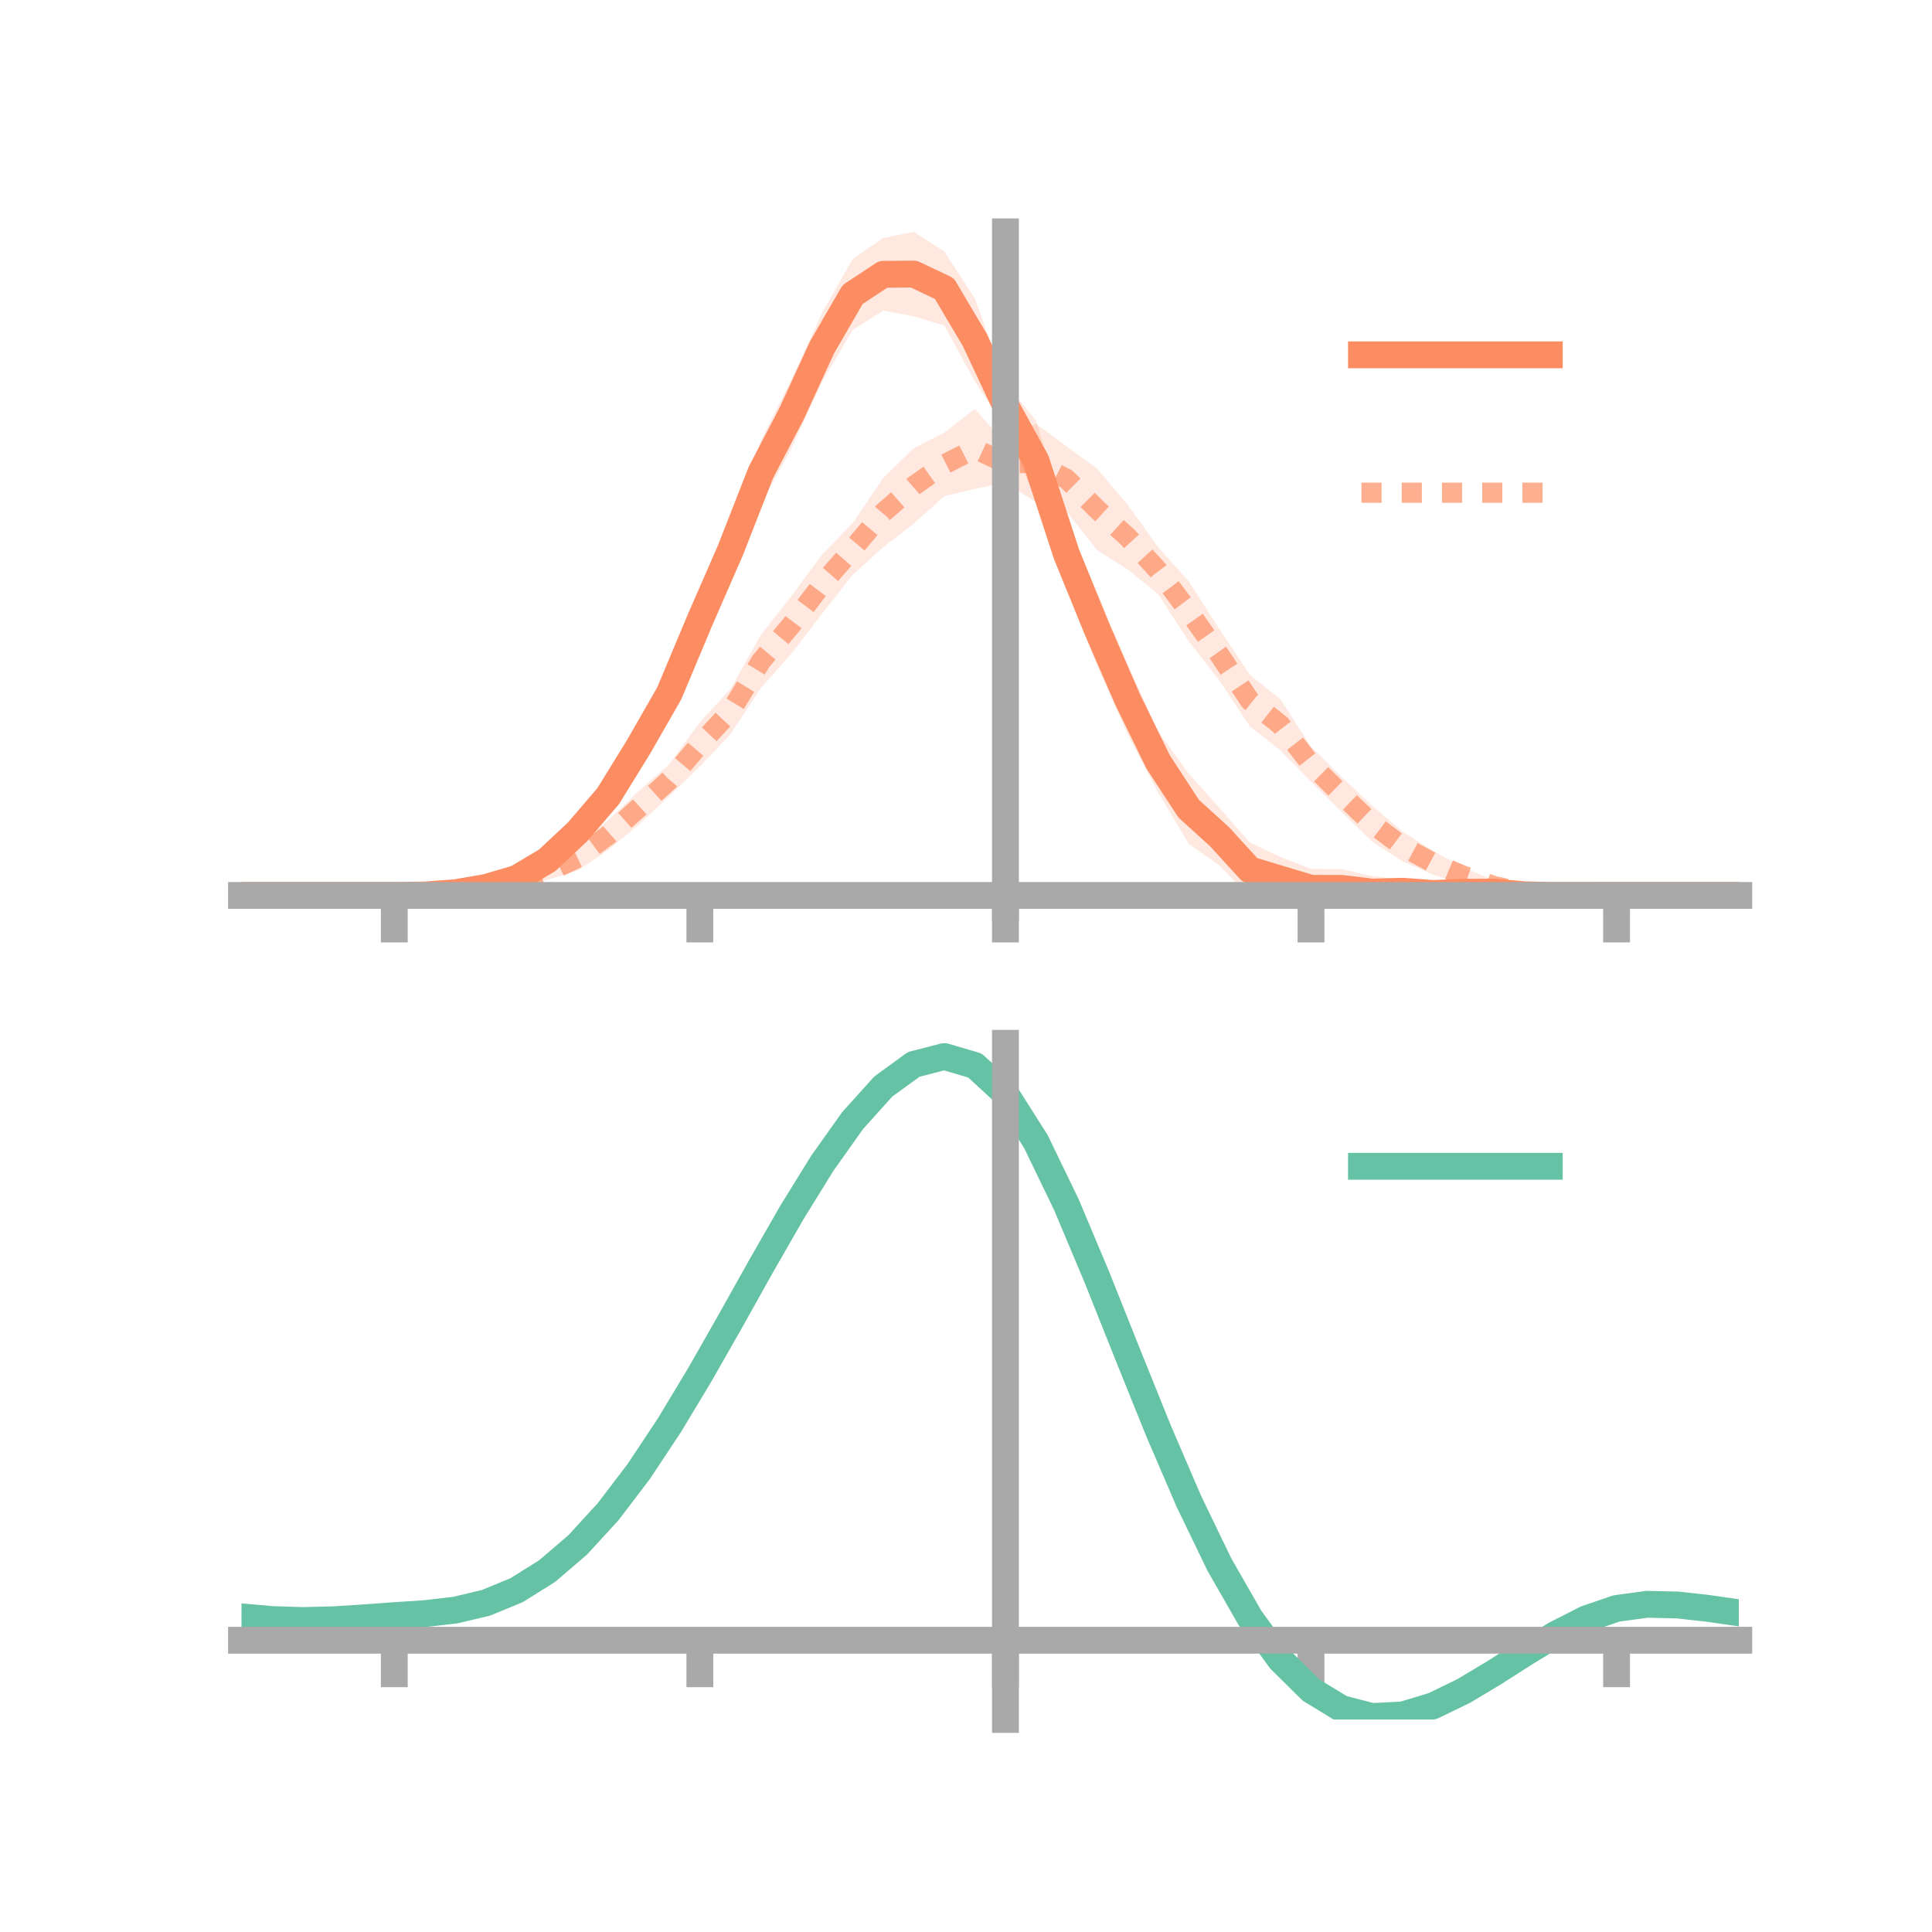<?xml version="1.0" encoding="utf-8" standalone="no"?>
<!DOCTYPE svg PUBLIC "-//W3C//DTD SVG 1.1//EN"
  "http://www.w3.org/Graphics/SVG/1.1/DTD/svg11.dtd">
<!-- Created with matplotlib (https://matplotlib.org/) -->
<svg height="144pt" version="1.1" viewBox="0 0 144 144" width="144pt" xmlns="http://www.w3.org/2000/svg" xmlns:xlink="http://www.w3.org/1999/xlink">
 <defs>
  <style type="text/css">*{stroke-linecap:butt;stroke-linejoin:round;}</style>
 </defs>
 <g id="figure_1">
  <g id="patch_1">
   <path d="M 0 144 
L 144 144 
L 144 0 
L 0 0 
z
" style="fill:none;"/>
  </g>
  <g id="axes_1">
   <g id="patch_2">
    <path d="M 18 67.68 
L 129.6 67.68 
L 129.6 17.28 
L 18 17.28 
z
" style="fill:none;"/>
   </g>
   <g id="PolyCollection_1">
    <path clip-path="url(#pa2ef57bb15)" d="M 18 66.74 
L 18 66.74 
L 20.278 66.74 
L 22.555 66.74 
L 24.833 66.74 
L 27.11 66.74 
L 29.388 66.74 
L 31.665 66.664 
L 33.943 66.373 
L 36.22 65.861 
L 38.498 65.019 
L 40.776 63.574 
L 43.053 61.092 
L 45.331 58.297 
L 47.608 54.521 
L 49.886 50.045 
L 52.163 44.497 
L 54.441 39.183 
L 56.718 32.821 
L 58.996 28.279 
L 61.273 23.321 
L 63.551 19.307 
L 65.829 17.74 
L 68.106 17.28 
L 70.384 18.746 
L 72.661 22.257 
L 74.939 28.534 
L 77.216 31.354 
L 79.494 38.79 
L 81.771 44.193 
L 84.049 49.543 
L 86.327 54.534 
L 88.604 57.662 
L 90.882 60.205 
L 93.159 62.801 
L 95.437 63.878 
L 97.714 64.762 
L 99.992 64.777 
L 102.269 65.3 
L 104.547 65.545 
L 106.824 65.811 
L 109.102 65.981 
L 111.38 66.103 
L 113.657 66.42 
L 115.935 66.593 
L 118.212 66.704 
L 120.49 66.74 
L 122.767 66.74 
L 125.045 66.74 
L 127.322 66.74 
L 129.6 66.74 
L 129.6 66.74 
L 129.6 66.74 
L 127.322 66.74 
L 125.045 66.74 
L 122.767 66.74 
L 120.49 66.74 
L 118.212 66.781 
L 115.935 66.904 
L 113.657 66.962 
L 111.38 66.88 
L 109.102 67.023 
L 106.824 67.372 
L 104.547 67.311 
L 102.269 67.68 
L 99.992 67.654 
L 97.714 67.66 
L 95.437 67.168 
L 93.159 66.873 
L 90.882 64.49 
L 88.604 62.906 
L 86.327 59.068 
L 84.049 54.735 
L 81.771 49.612 
L 79.494 43.837 
L 77.216 37.333 
L 74.939 31.877 
L 72.661 28.435 
L 70.384 24.265 
L 68.106 23.575 
L 65.829 23.15 
L 63.551 24.594 
L 61.273 28.453 
L 58.996 33.399 
L 56.718 37.578 
L 54.441 42.85 
L 52.163 47.973 
L 49.886 53.292 
L 47.608 56.772 
L 45.331 60.377 
L 43.053 62.898 
L 40.776 64.683 
L 38.498 65.94 
L 36.22 66.434 
L 33.943 66.703 
L 31.665 66.75 
L 29.388 66.74 
L 27.11 66.74 
L 24.833 66.74 
L 22.555 66.74 
L 20.278 66.74 
L 18 66.74 
z
" style="fill:#fc8d62;fill-opacity:0.2;"/>
   </g>
   <g id="PolyCollection_2">
    <path clip-path="url(#pa2ef57bb15)" d="M 18 66.74 
L 18 66.74 
L 20.278 66.74 
L 22.555 66.74 
L 24.833 66.74 
L 27.11 66.74 
L 29.388 66.74 
L 31.665 66.641 
L 33.943 66.456 
L 36.22 65.968 
L 38.498 65.435 
L 40.776 64.478 
L 43.053 62.986 
L 45.331 61.137 
L 47.608 58.958 
L 49.886 56.957 
L 52.163 53.826 
L 54.441 51.357 
L 56.718 47.313 
L 58.996 44.419 
L 61.273 41.334 
L 63.551 38.997 
L 65.829 35.621 
L 68.106 33.405 
L 70.384 32.246 
L 72.661 30.472 
L 74.939 33.082 
L 77.216 31.578 
L 79.494 33.269 
L 81.771 34.926 
L 84.049 37.62 
L 86.327 40.789 
L 88.604 43.337 
L 90.882 46.883 
L 93.159 50.304 
L 95.437 52.118 
L 97.714 55.653 
L 99.992 57.92 
L 102.269 60.048 
L 104.547 61.996 
L 106.824 63.432 
L 109.102 64.669 
L 111.38 65.618 
L 113.657 66.279 
L 115.935 66.485 
L 118.212 66.688 
L 120.49 66.74 
L 122.767 66.74 
L 125.045 66.74 
L 127.322 66.74 
L 129.6 66.74 
L 129.6 66.74 
L 129.6 66.74 
L 127.322 66.74 
L 125.045 66.74 
L 122.767 66.74 
L 120.49 66.74 
L 118.212 66.799 
L 115.935 66.834 
L 113.657 66.794 
L 111.38 66.471 
L 109.102 65.901 
L 106.824 65.202 
L 104.547 64.197 
L 102.269 62.733 
L 99.992 60.514 
L 97.714 58.268 
L 95.437 55.929 
L 93.159 54.143 
L 90.882 50.709 
L 88.604 47.811 
L 86.327 44.279 
L 84.049 42.443 
L 81.771 41 
L 79.494 38.126 
L 77.216 37.434 
L 74.939 35.966 
L 72.661 36.44 
L 70.384 36.978 
L 68.106 39.025 
L 65.829 40.784 
L 63.551 42.848 
L 61.273 45.741 
L 58.996 48.71 
L 56.718 51.268 
L 54.441 54.724 
L 52.163 57.131 
L 49.886 59.338 
L 47.608 61.467 
L 45.331 63.357 
L 43.053 64.89 
L 40.776 65.581 
L 38.498 66.199 
L 36.22 66.507 
L 33.943 66.787 
L 31.665 66.772 
L 29.388 66.74 
L 27.11 66.74 
L 24.833 66.74 
L 22.555 66.74 
L 20.278 66.74 
L 18 66.74 
z
" style="fill:#fc8d62;fill-opacity:0.2;"/>
   </g>
   <g id="matplotlib.axis_1">
    <g id="xtick_1">
     <g id="line2d_1">
      <defs>
       <path d="M 0 0 
L 0 3.5 
" id="m6070457752" style="stroke:#a9a9a9;stroke-width:2;"/>
      </defs>
      <g>
       <use style="fill:#a9a9a9;stroke:#a9a9a9;stroke-width:2;" x="29.388" xlink:href="#m6070457752" y="66.74"/>
      </g>
     </g>
    </g>
    <g id="xtick_2">
     <g id="line2d_2">
      <g>
       <use style="fill:#a9a9a9;stroke:#a9a9a9;stroke-width:2;" x="52.163" xlink:href="#m6070457752" y="66.74"/>
      </g>
     </g>
    </g>
    <g id="xtick_3">
     <g id="line2d_3">
      <g>
       <use style="fill:#a9a9a9;stroke:#a9a9a9;stroke-width:2;" x="74.939" xlink:href="#m6070457752" y="66.74"/>
      </g>
     </g>
    </g>
    <g id="xtick_4">
     <g id="line2d_4">
      <g>
       <use style="fill:#a9a9a9;stroke:#a9a9a9;stroke-width:2;" x="97.714" xlink:href="#m6070457752" y="66.74"/>
      </g>
     </g>
    </g>
    <g id="xtick_5">
     <g id="line2d_5">
      <g>
       <use style="fill:#a9a9a9;stroke:#a9a9a9;stroke-width:2;" x="120.49" xlink:href="#m6070457752" y="66.74"/>
      </g>
     </g>
    </g>
   </g>
   <g id="matplotlib.axis_2"/>
   <g id="line2d_6">
    <path clip-path="url(#pa2ef57bb15)" d="M 18 66.74 
L 20.278 66.74 
L 22.555 66.74 
L 24.833 66.74 
L 27.11 66.74 
L 29.388 66.74 
L 31.665 66.707 
L 33.943 66.538 
L 36.22 66.147 
L 38.498 65.479 
L 40.776 64.128 
L 43.053 61.995 
L 45.331 59.337 
L 47.608 55.646 
L 49.886 51.669 
L 52.163 46.235 
L 54.441 41.016 
L 56.718 35.2 
L 58.996 30.839 
L 61.273 25.887 
L 63.551 21.951 
L 65.829 20.445 
L 68.106 20.427 
L 70.384 21.505 
L 72.661 25.346 
L 74.939 30.205 
L 77.216 34.344 
L 79.494 41.314 
L 81.771 46.903 
L 84.049 52.139 
L 86.327 56.801 
L 88.604 60.284 
L 90.882 62.348 
L 93.159 64.837 
L 95.437 65.523 
L 97.714 66.211 
L 99.992 66.216 
L 102.269 66.49 
L 104.547 66.428 
L 106.824 66.592 
L 109.102 66.502 
L 111.38 66.492 
L 113.657 66.691 
L 115.935 66.748 
L 118.212 66.743 
L 120.49 66.74 
L 122.767 66.74 
L 125.045 66.74 
L 127.322 66.74 
L 129.6 66.74 
" style="fill:none;stroke:#fc8d62;stroke-linecap:square;stroke-width:2;"/>
   </g>
   <g id="line2d_7">
    <path clip-path="url(#pa2ef57bb15)" d="M 18 66.74 
L 20.278 66.74 
L 22.555 66.74 
L 24.833 66.74 
L 27.11 66.74 
L 29.388 66.74 
L 31.665 66.706 
L 33.943 66.622 
L 36.22 66.237 
L 38.498 65.817 
L 40.776 65.03 
L 43.053 63.938 
L 45.331 62.247 
L 47.608 60.213 
L 49.886 58.147 
L 52.163 55.478 
L 54.441 53.041 
L 56.718 49.291 
L 58.996 46.565 
L 61.273 43.537 
L 63.551 40.923 
L 65.829 38.202 
L 68.106 36.215 
L 70.384 34.612 
L 72.661 33.456 
L 74.939 34.524 
L 77.216 34.506 
L 79.494 35.698 
L 81.771 37.963 
L 84.049 40.032 
L 86.327 42.534 
L 88.604 45.574 
L 90.882 48.796 
L 93.159 52.223 
L 95.437 54.024 
L 97.714 56.961 
L 99.992 59.217 
L 102.269 61.39 
L 104.547 63.097 
L 106.824 64.317 
L 109.102 65.285 
L 111.38 66.045 
L 113.657 66.536 
L 115.935 66.66 
L 118.212 66.743 
L 120.49 66.74 
L 122.767 66.74 
L 125.045 66.74 
L 127.322 66.74 
L 129.6 66.74 
" style="fill:none;stroke:#fc8d62;stroke-dasharray:1.5,1.5;stroke-dashoffset:0;stroke-opacity:0.7;stroke-width:1.5;"/>
   </g>
   <g id="patch_3">
    <path d="M 74.939 67.68 
L 74.939 17.28 
" style="fill:none;stroke:#a9a9a9;stroke-linecap:square;stroke-linejoin:miter;stroke-width:2;"/>
   </g>
   <g id="patch_4">
    <path d="M 129.6 67.68 
L 129.6 17.28 
" style="fill:none;"/>
   </g>
   <g id="patch_5">
    <path d="M 18 66.74 
L 129.6 66.74 
" style="fill:none;stroke:#a9a9a9;stroke-linecap:square;stroke-linejoin:miter;stroke-width:2;"/>
   </g>
   <g id="patch_6">
    <path d="M 18 17.28 
L 129.6 17.28 
" style="fill:none;"/>
   </g>
   <g id="legend_1">
    <g id="line2d_8">
     <path d="M 101.475 26.449 
L 115.475 26.449 
" style="fill:none;stroke:#fc8d62;stroke-linecap:square;stroke-width:2;"/>
    </g>
    <g id="line2d_9"/>
    <g id="text_1">
     <!--   -->
     <g transform="translate(121.075 28.899)scale(0.07 -0.07)">
      <defs>
       <path id="DejaVuSans-32"/>
      </defs>
      <use xlink:href="#DejaVuSans-32"/>
     </g>
    </g>
    <g id="line2d_10">
     <path d="M 101.475 36.724 
L 115.475 36.724 
" style="fill:none;stroke:#fc8d62;stroke-dasharray:1.5,1.5;stroke-dashoffset:0;stroke-opacity:0.7;stroke-width:1.5;"/>
    </g>
    <g id="line2d_11"/>
    <g id="text_2">
     <!--   -->
     <g transform="translate(121.075 39.174)scale(0.07 -0.07)">
      <use xlink:href="#DejaVuSans-32"/>
     </g>
    </g>
   </g>
  </g>
  <g id="axes_2">
   <g id="patch_7">
    <path d="M 18 128.16 
L 129.6 128.16 
L 129.6 77.76 
L 18 77.76 
z
" style="fill:none;"/>
   </g>
   <g id="PolyCollection_3">
    <path clip-path="url(#p9a2adc88a8)" d="M 18 120.552 
L 18 120.468 
L 20.278 120.68 
L 22.555 120.754 
L 24.833 120.694 
L 27.11 120.541 
L 29.388 120.367 
L 31.665 120.214 
L 33.943 119.943 
L 36.22 119.395 
L 38.498 118.445 
L 40.776 116.999 
L 43.053 115.009 
L 45.331 112.464 
L 47.608 109.397 
L 49.886 105.877 
L 52.163 102.002 
L 54.441 97.904 
L 56.718 93.736 
L 58.996 89.672 
L 61.273 85.902 
L 63.551 82.625 
L 65.829 80.043 
L 68.106 78.356 
L 70.384 77.76 
L 72.661 78.441 
L 74.939 80.564 
L 77.216 84.21 
L 79.494 89 
L 81.771 94.499 
L 84.049 100.298 
L 86.327 106.042 
L 88.604 111.43 
L 90.882 116.228 
L 93.159 120.268 
L 95.437 123.447 
L 97.714 125.726 
L 99.992 127.126 
L 102.269 127.717 
L 104.547 127.61 
L 106.824 126.937 
L 109.102 125.85 
L 111.38 124.51 
L 113.657 123.079 
L 115.935 121.716 
L 118.212 120.573 
L 120.49 119.799 
L 122.767 119.495 
L 125.045 119.551 
L 127.322 119.815 
L 129.6 120.156 
L 129.6 120.265 
L 129.6 120.265 
L 127.322 119.948 
L 125.045 119.701 
L 122.767 119.656 
L 120.49 119.966 
L 118.212 120.752 
L 115.935 121.927 
L 113.657 123.34 
L 111.38 124.826 
L 109.102 126.216 
L 106.824 127.341 
L 104.547 128.039 
L 102.269 128.16 
L 99.992 127.58 
L 97.714 126.204 
L 95.437 123.979 
L 93.159 120.893 
L 90.882 116.984 
L 88.604 112.346 
L 86.327 107.136 
L 84.049 101.578 
L 81.771 95.96 
L 79.494 90.628 
L 77.216 85.98 
L 74.939 82.443 
L 72.661 80.388 
L 70.384 79.732 
L 68.106 80.308 
L 65.829 81.933 
L 63.551 84.413 
L 61.273 87.555 
L 58.996 91.161 
L 56.718 95.041 
L 54.441 99.015 
L 52.163 102.918 
L 49.886 106.604 
L 47.608 109.952 
L 45.331 112.871 
L 43.053 115.298 
L 40.776 117.208 
L 38.498 118.606 
L 36.22 119.534 
L 33.943 120.07 
L 31.665 120.33 
L 29.388 120.473 
L 27.11 120.631 
L 24.833 120.767 
L 22.555 120.815 
L 20.278 120.745 
L 18 120.552 
z
" style="fill:#66c2a5;fill-opacity:0.2;"/>
   </g>
   <g id="matplotlib.axis_3">
    <g id="xtick_6">
     <g id="line2d_12">
      <g>
       <use style="fill:#a9a9a9;stroke:#a9a9a9;stroke-width:2;" x="29.388" xlink:href="#m6070457752" y="122.252"/>
      </g>
     </g>
    </g>
    <g id="xtick_7">
     <g id="line2d_13">
      <g>
       <use style="fill:#a9a9a9;stroke:#a9a9a9;stroke-width:2;" x="52.163" xlink:href="#m6070457752" y="122.252"/>
      </g>
     </g>
    </g>
    <g id="xtick_8">
     <g id="line2d_14">
      <g>
       <use style="fill:#a9a9a9;stroke:#a9a9a9;stroke-width:2;" x="74.939" xlink:href="#m6070457752" y="122.252"/>
      </g>
     </g>
    </g>
    <g id="xtick_9">
     <g id="line2d_15">
      <g>
       <use style="fill:#a9a9a9;stroke:#a9a9a9;stroke-width:2;" x="97.714" xlink:href="#m6070457752" y="122.252"/>
      </g>
     </g>
    </g>
    <g id="xtick_10">
     <g id="line2d_16">
      <g>
       <use style="fill:#a9a9a9;stroke:#a9a9a9;stroke-width:2;" x="120.49" xlink:href="#m6070457752" y="122.252"/>
      </g>
     </g>
    </g>
   </g>
   <g id="matplotlib.axis_4"/>
   <g id="line2d_17">
    <path clip-path="url(#p9a2adc88a8)" d="M 18 120.51 
L 20.278 120.712 
L 22.555 120.785 
L 24.833 120.73 
L 27.11 120.586 
L 29.388 120.42 
L 31.665 120.272 
L 33.943 120.006 
L 36.22 119.465 
L 38.498 118.526 
L 40.776 117.104 
L 43.053 115.153 
L 45.331 112.667 
L 47.608 109.675 
L 49.886 106.24 
L 52.163 102.46 
L 54.441 98.46 
L 56.718 94.388 
L 58.996 90.416 
L 61.273 86.728 
L 63.551 83.519 
L 65.829 80.988 
L 68.106 79.332 
L 70.384 78.746 
L 72.661 79.414 
L 74.939 81.504 
L 77.216 85.095 
L 79.494 89.814 
L 81.771 95.229 
L 84.049 100.938 
L 86.327 106.589 
L 88.604 111.888 
L 90.882 116.606 
L 93.159 120.58 
L 95.437 123.713 
L 97.714 125.965 
L 99.992 127.353 
L 102.269 127.939 
L 104.547 127.824 
L 106.824 127.139 
L 109.102 126.033 
L 111.38 124.668 
L 113.657 123.21 
L 115.935 121.822 
L 118.212 120.662 
L 120.49 119.883 
L 122.767 119.575 
L 125.045 119.626 
L 127.322 119.882 
L 129.6 120.21 
" style="fill:none;stroke:#66c2a5;stroke-linecap:square;stroke-width:2;"/>
   </g>
   <g id="patch_8">
    <path d="M 74.939 128.16 
L 74.939 77.76 
" style="fill:none;stroke:#a9a9a9;stroke-linecap:square;stroke-linejoin:miter;stroke-width:2;"/>
   </g>
   <g id="patch_9">
    <path d="M 129.6 128.16 
L 129.6 77.76 
" style="fill:none;"/>
   </g>
   <g id="patch_10">
    <path d="M 18 122.252 
L 129.6 122.252 
" style="fill:none;stroke:#a9a9a9;stroke-linecap:square;stroke-linejoin:miter;stroke-width:2;"/>
   </g>
   <g id="patch_11">
    <path d="M 18 77.76 
L 129.6 77.76 
" style="fill:none;"/>
   </g>
   <g id="legend_2">
    <g id="line2d_18">
     <path d="M 101.475 86.929 
L 115.475 86.929 
" style="fill:none;stroke:#66c2a5;stroke-linecap:square;stroke-width:2;"/>
    </g>
    <g id="line2d_19"/>
    <g id="text_3">
     <!--   -->
     <g transform="translate(121.075 89.379)scale(0.07 -0.07)">
      <use xlink:href="#DejaVuSans-32"/>
     </g>
    </g>
   </g>
  </g>
 </g>
 <defs>
  <clipPath id="pa2ef57bb15">
   <rect height="50.4" width="111.6" x="18" y="17.28"/>
  </clipPath>
  <clipPath id="p9a2adc88a8">
   <rect height="50.4" width="111.6" x="18" y="77.76"/>
  </clipPath>
 </defs>
</svg>
